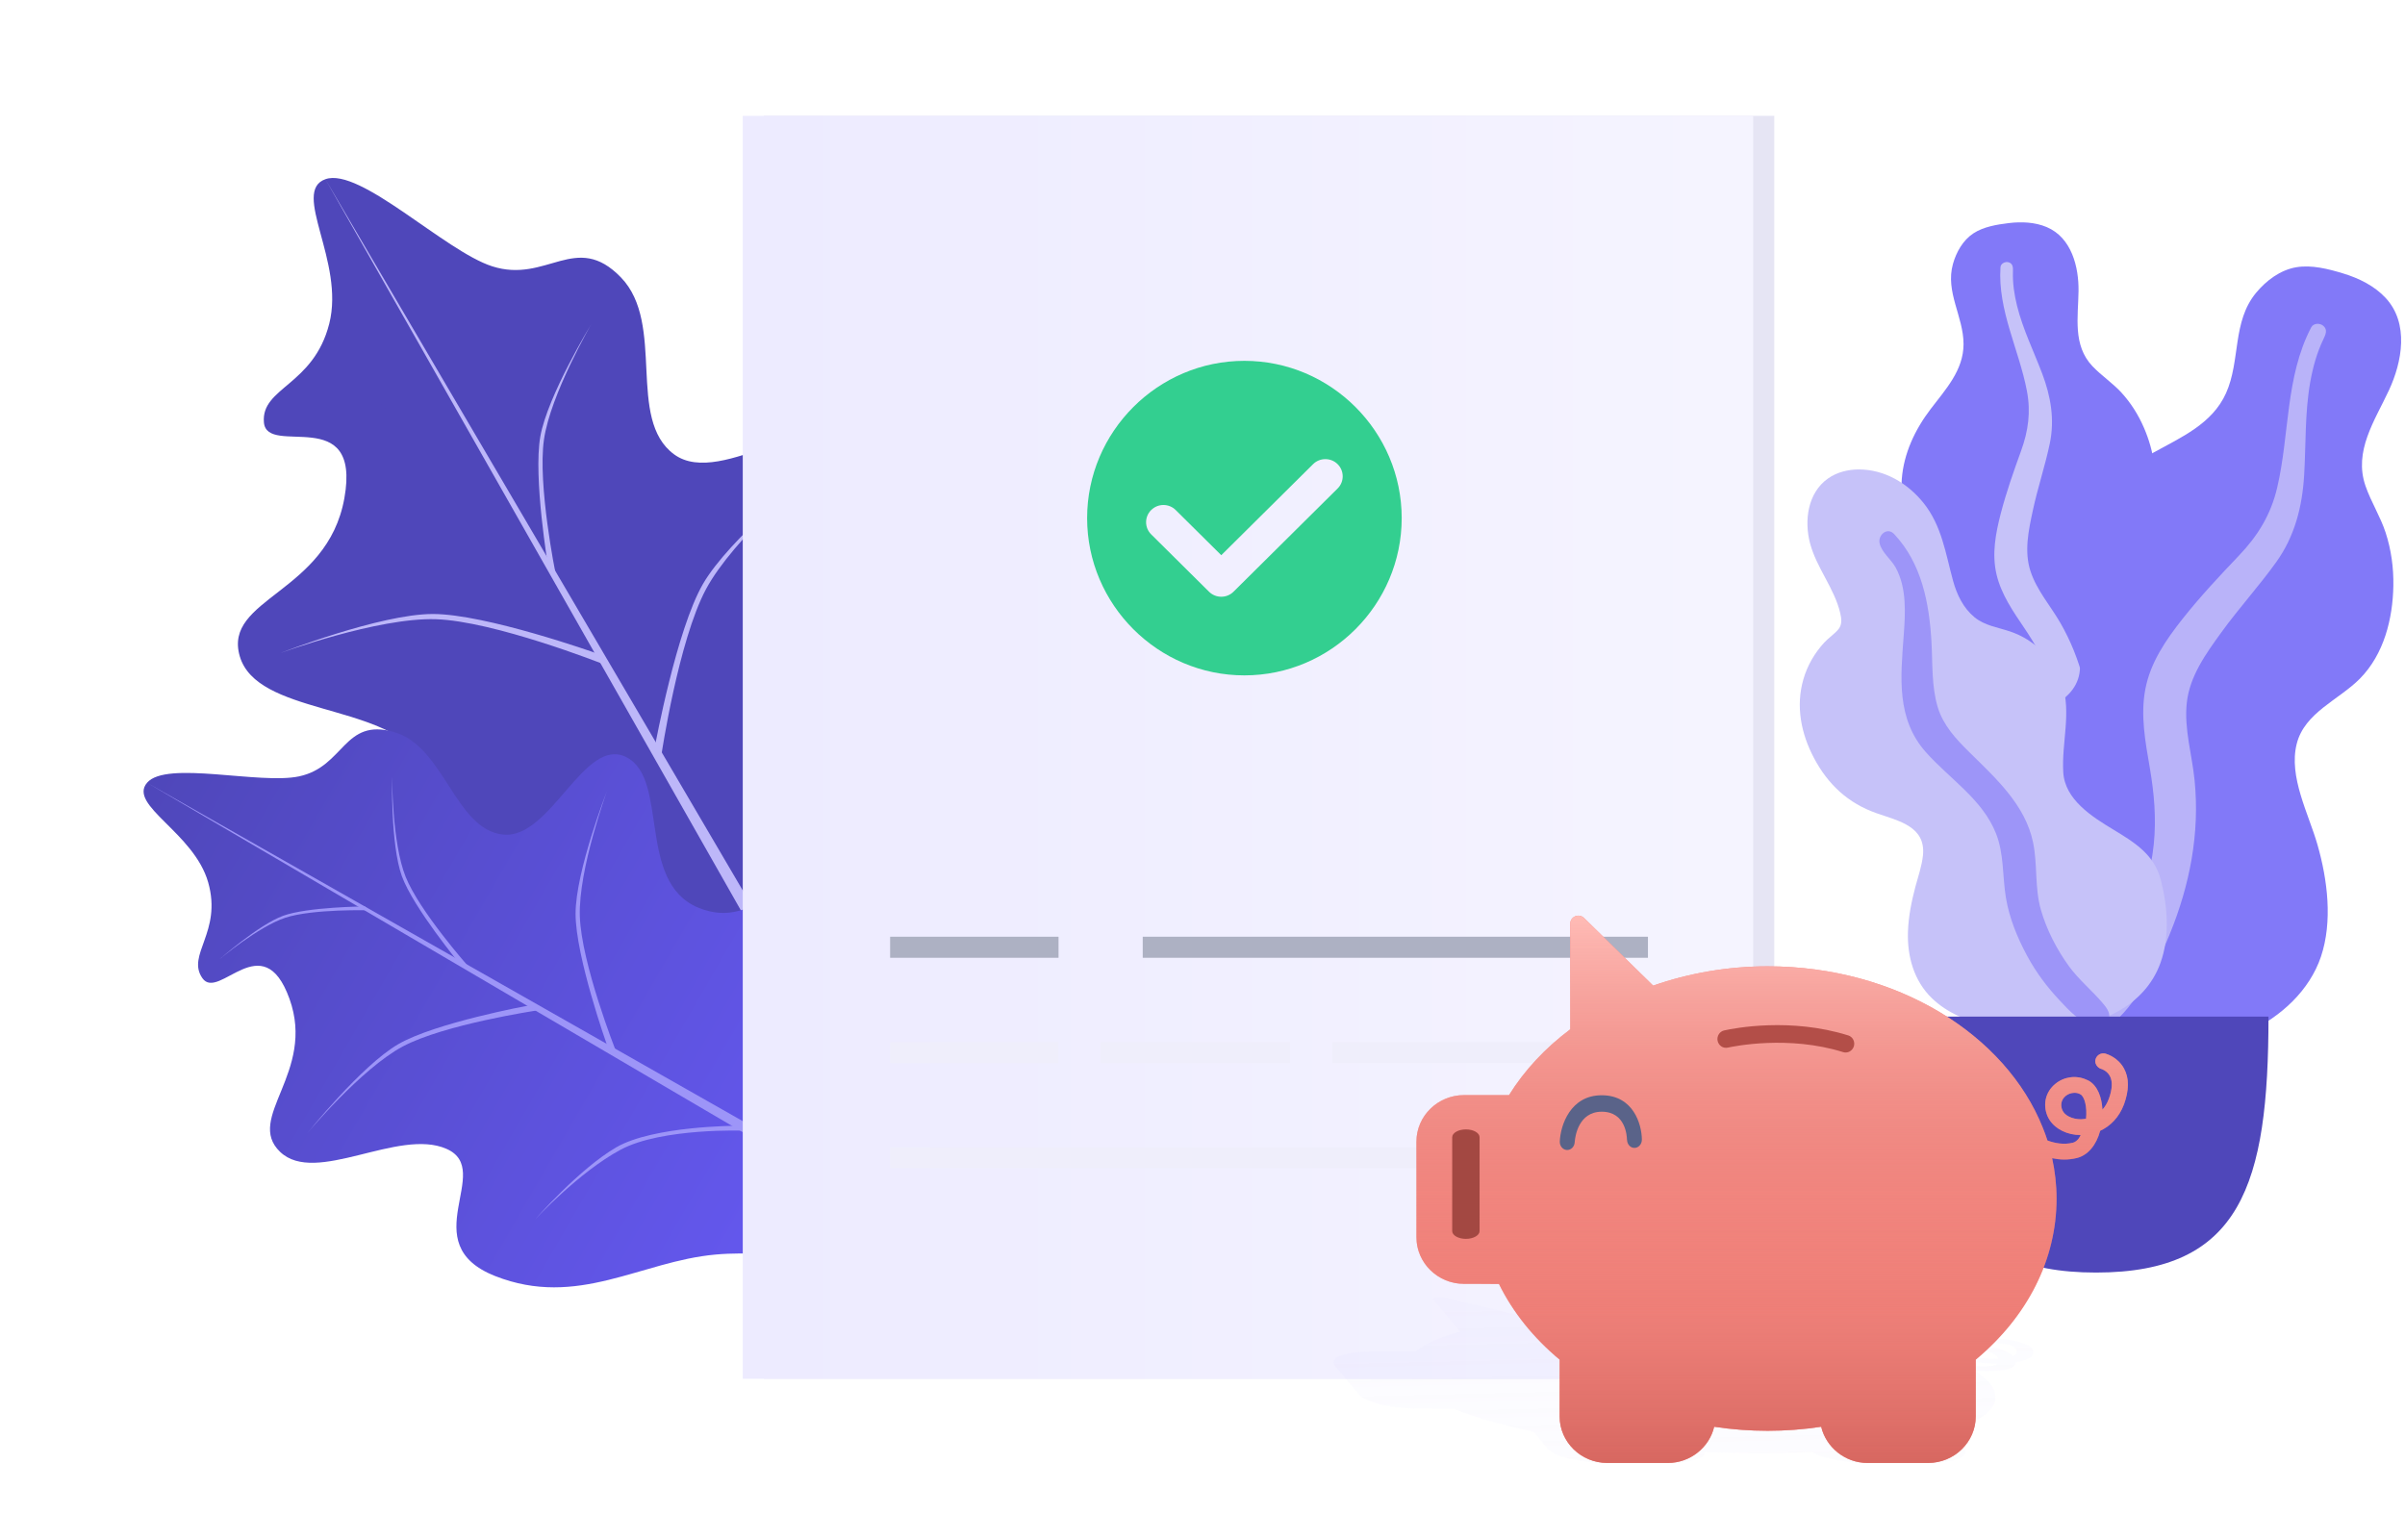 <svg width="114" height="73" viewBox="0 0 114 73" fill="none" xmlns="http://www.w3.org/2000/svg">
<g id="verified">
<g id="Big-Leaf-Plant">
<g id="Big-Ass-Leaf">
<path id="leaf" d="M95.217 10.576C95.818 10.503 96.459 10.529 97.017 10.765C98.204 11.268 98.542 12.668 98.525 13.806C98.508 15.031 98.247 16.368 99.18 17.355C99.609 17.809 100.142 18.156 100.564 18.618C101.014 19.112 101.367 19.677 101.628 20.283C102.108 21.397 102.344 22.708 101.905 23.877C101.518 24.906 100.546 25.834 100.756 27.005C100.975 28.225 102.208 29.159 102.979 30.068C103.852 31.097 104.655 32.412 104.787 33.761C104.914 35.054 104.35 36.362 103.484 37.34C101.755 39.293 99.155 40.251 96.534 40.245C95.421 40.242 94.161 40.192 93.201 39.595C92.904 39.41 92.747 39.203 92.571 38.916C92.412 38.658 92.204 38.49 91.962 38.307C91.43 37.906 91.046 37.366 90.802 36.761C89.85 34.411 90.611 31.504 91.942 29.418C92.257 28.923 92.516 28.448 92.362 27.858C92.203 27.243 91.809 26.688 91.462 26.16C91.118 25.637 90.726 25.139 90.457 24.574C90.176 23.982 90.097 23.362 90.147 22.714C90.24 21.497 90.766 20.375 91.511 19.396C92.229 18.453 93.072 17.552 93.074 16.316C93.076 15.008 92.199 13.843 92.573 12.512C92.727 11.961 93.038 11.396 93.538 11.065C94.019 10.748 94.653 10.645 95.217 10.576Z" fill="#8279F8"/>
<path id="middle-thing" d="M94.825 12.669C94.836 12.493 95.045 12.387 95.209 12.433C95.426 12.494 95.422 12.696 95.416 12.876C95.398 13.428 95.479 13.966 95.612 14.502C95.889 15.618 96.4 16.645 96.805 17.717C97.21 18.787 97.4 19.893 97.163 21.025C96.939 22.093 96.587 23.134 96.358 24.203C96.156 25.146 95.941 26.14 96.249 27.08C96.545 27.985 97.199 28.722 97.67 29.54C98.646 31.233 99.079 33.111 99.136 35.043C99.163 35.941 99.139 36.846 98.93 37.727C98.81 38.234 98.649 38.919 98.214 39.269C98.013 39.43 97.67 39.486 97.501 39.247C97.343 39.023 97.482 38.676 97.532 38.437C97.75 37.403 97.794 36.346 97.742 35.296C97.691 34.279 97.571 33.263 97.25 32.292C96.952 31.39 96.5 30.581 95.968 29.792C95.425 28.988 94.862 28.183 94.638 27.231C94.41 26.264 94.595 25.28 94.842 24.331C95.104 23.328 95.446 22.353 95.8 21.377C96.146 20.426 96.268 19.526 96.078 18.53C95.701 16.563 94.693 14.717 94.825 12.669Z" fill="#C6C2F9"/>
</g>
<g id="Big-Ass-Leaf_2">
<path id="leaf_2" d="M111.07 12.963C111.813 13.188 112.551 13.551 113.08 14.121C114.207 15.332 113.861 17.163 113.239 18.5C112.57 19.939 111.556 21.386 112.128 23.037C112.391 23.797 112.832 24.484 113.082 25.249C113.348 26.067 113.463 26.918 113.448 27.771C113.421 29.338 113.003 31.01 111.87 32.164C110.871 33.181 109.239 33.774 108.866 35.267C108.476 36.825 109.428 38.569 109.851 40.044C110.33 41.714 110.575 43.686 110.016 45.351C109.479 46.946 108.125 48.2 106.592 48.906C103.529 50.318 99.973 50.101 96.902 48.733C95.598 48.152 94.147 47.439 93.336 46.234C93.086 45.862 93.012 45.536 92.957 45.104C92.908 44.717 92.752 44.41 92.565 44.068C92.154 43.318 91.99 42.48 92.023 41.637C92.152 38.364 94.583 35.321 97.25 33.545C97.882 33.124 98.436 32.695 98.569 31.919C98.707 31.108 98.54 30.248 98.412 29.442C98.286 28.646 98.09 27.853 98.074 27.045C98.058 26.199 98.293 25.425 98.694 24.685C99.448 23.294 100.66 22.24 102.052 21.469C103.393 20.727 104.859 20.098 105.516 18.639C106.211 17.091 105.8 15.259 106.942 13.879C107.416 13.308 108.08 12.8 108.842 12.67C109.573 12.544 110.371 12.751 111.07 12.963Z" fill="#8279F8"/>
<path id="middle-thing_2" d="M109.552 15.521C109.657 15.318 109.957 15.303 110.125 15.443C110.347 15.628 110.236 15.865 110.135 16.075C109.824 16.721 109.636 17.399 109.51 18.104C109.249 19.57 109.308 21.054 109.219 22.535C109.131 24.015 108.773 25.423 107.901 26.64C107.079 27.788 106.121 28.836 105.292 29.982C104.561 30.993 103.789 32.057 103.655 33.332C103.526 34.558 103.905 35.773 104.026 36.988C104.279 39.503 103.799 41.954 102.853 44.273C102.413 45.35 101.91 46.41 101.204 47.343C100.797 47.88 100.249 48.607 99.557 48.794C99.237 48.88 98.807 48.767 98.735 48.395C98.667 48.047 99.012 47.709 99.196 47.452C99.993 46.342 100.599 45.113 101.089 43.842C101.564 42.611 101.956 41.346 102.091 40.028C102.216 38.804 102.112 37.609 101.903 36.397C101.691 35.161 101.454 33.913 101.692 32.668C101.933 31.404 102.666 30.335 103.453 29.341C104.285 28.29 105.197 27.314 106.123 26.344C107.026 25.398 107.642 24.396 107.941 23.117C108.533 20.591 108.324 17.878 109.552 15.521Z" fill="#B9B3F9"/>
</g>
<g id="Big-Ass-Leaf_3">
<path id="leaf_3" d="M88.101 22.254C89.336 22.254 90.422 22.908 91.171 23.835C92.047 24.921 92.224 26.247 92.58 27.541C92.757 28.185 93.061 28.824 93.595 29.262C94.08 29.66 94.696 29.739 95.277 29.934C96.438 30.322 97.375 31.258 97.746 32.4C98.197 33.793 97.719 35.198 97.801 36.609C97.877 37.906 99.158 38.715 100.188 39.336C101.204 39.949 102.119 40.522 102.425 41.716C102.75 42.982 102.859 44.396 102.409 45.647C101.661 47.729 99.471 48.646 97.355 48.788C95.434 48.917 93.019 48.715 91.577 47.324C90.714 46.491 90.401 45.327 90.44 44.168C90.464 43.448 90.607 42.734 90.792 42.038C90.923 41.544 91.1 41.053 91.151 40.543C91.285 39.187 90.028 38.926 88.959 38.554C87.6 38.08 86.649 37.186 85.988 35.941C85.372 34.781 85.113 33.479 85.483 32.202C85.671 31.55 86.013 30.959 86.477 30.456C86.681 30.234 86.969 30.049 87.154 29.817C87.326 29.599 87.288 29.318 87.229 29.064C86.955 27.888 86.1 26.915 85.795 25.741C85.519 24.682 85.682 23.364 86.653 22.681C87.072 22.386 87.589 22.258 88.101 22.254Z" fill="#C6C2F9"/>
<path id="middle-thing_3" d="M89.784 25.317C91.094 26.709 91.45 28.598 91.554 30.429C91.613 31.455 91.552 32.538 91.854 33.534C92.113 34.386 92.719 35.037 93.344 35.653C94.601 36.893 96.004 38.153 96.372 39.946C96.588 40.999 96.442 42.086 96.74 43.127C97.011 44.074 97.489 45.003 98.07 45.803C98.537 46.446 99.147 46.939 99.658 47.539C99.814 47.722 100.037 47.991 99.973 48.25C99.897 48.553 99.511 48.648 99.237 48.601C98.598 48.49 98.06 47.881 97.642 47.438C97.031 46.79 96.511 46.094 96.089 45.313C95.621 44.445 95.244 43.525 95.082 42.551C94.915 41.541 94.998 40.489 94.616 39.52C93.974 37.889 92.415 36.927 91.287 35.656C89.883 34.072 90.093 32.101 90.236 30.153C90.315 29.083 90.394 27.874 89.852 26.896C89.645 26.523 89.184 26.175 89.095 25.751C89.013 25.363 89.458 24.97 89.784 25.317Z" fill="#9D95F8"/>
</g>
<path id="Base" d="M91.181 48.194C91.181 56.155 92.483 60.327 99.355 60.327C106.227 60.327 107.529 56.155 107.529 48.194H91.181Z" fill="#4F47BA"/>
</g>
<g id="leave_right">
<path id="Oval" d="M42.047 53.161C44.519 47.686 46.795 37.465 46.209 34.164C45.622 30.864 42.088 34.063 39.717 30.962C37.346 27.861 41.998 23.612 40.492 21.247C38.985 18.882 34.237 23.211 31.956 21.541C29.675 19.871 31.571 15.36 29.433 13.151C27.296 10.942 25.918 13.46 23.325 12.623C21.079 11.898 17.068 7.917 15.428 8.494C13.788 9.072 16.353 12.397 15.608 15.341C14.864 18.284 12.366 18.36 12.51 20.026C12.654 21.691 17.134 19.091 16.324 23.616C15.513 28.141 10.558 28.347 11.366 31.112C12.174 33.877 18.075 33.339 19.895 35.833C21.715 38.327 15.412 39.659 18.64 43.71C21.867 47.761 26.447 47.216 30.436 49.063C33.915 50.675 36.145 53.417 40.801 53.881C41.098 53.91 41.922 53.44 42.047 53.161Z" fill="#4F47BA"/>
<path id="Rectangle 2" d="M43.341 35.83C43.341 35.83 40.558 38.408 39.255 40.842C37.953 43.276 38.389 47.976 38.389 47.976L38.102 47.479C38.102 47.479 37.857 42.764 39.112 40.593C40.367 38.423 43.341 35.83 43.341 35.83Z" fill="#4F47BA"/>
<path id="Rectangle 2_2" d="M22.311 42.001C22.311 42.001 25.935 40.881 28.694 40.969C31.453 41.058 35.555 43.642 35.555 43.642L35.267 43.145C35.267 43.145 31.057 40.719 28.55 40.721C26.044 40.722 22.311 42.001 22.311 42.001Z" fill="#4F47BA"/>
<path id="Rectangle 2_3" d="M38.547 22.345C38.547 22.345 34.767 25.499 33.464 27.933C32.161 30.367 31.352 35.787 31.352 35.787L31.064 35.289C31.064 35.289 32.066 29.855 33.321 27.684C34.575 25.514 38.547 22.345 38.547 22.345Z" fill="#BDB7F9"/>
<path id="Rectangle 2_4" d="M13.279 30.963C13.279 30.963 17.9 29.267 20.66 29.355C23.419 29.444 28.517 31.453 28.517 31.453L28.23 30.955C28.23 30.955 23.023 29.105 20.516 29.107C18.009 29.108 13.279 30.963 13.279 30.963Z" fill="#BDB7F9"/>
<path id="Rectangle 2_5" d="M28.037 15.35C28.037 15.35 26.093 18.692 25.785 20.837C25.477 22.983 26.337 27.2 26.337 27.2L25.991 26.91C25.991 26.91 25.269 22.631 25.612 20.692C25.955 18.754 28.037 15.35 28.037 15.35Z" fill="#BDB7F9"/>
<path id="Rectangle 2_6" d="M13.909 19.573C13.909 19.573 16.85 19.045 18.49 19.389C20.13 19.732 22.966 21.471 22.966 21.471L22.846 21.143C22.846 21.143 19.929 19.488 18.431 19.225C16.932 18.962 13.909 19.573 13.909 19.573Z" fill="#4F47BA"/>
<path id="Rectangle" d="M15.425 8.496L46.815 61.994L46.067 62.425L15.425 8.496Z" fill="#BDB7F9"/>
</g>
<g id="leave_left">
<path id="Oval_2" d="M43.714 57.647C43.23 52.808 40.688 44.721 38.941 42.644C37.194 40.568 36.011 44.241 33.094 43.027C30.177 41.812 31.718 36.95 29.705 35.902C27.692 34.854 26.115 39.811 23.84 39.563C21.565 39.316 21.068 35.385 18.675 34.702C16.283 34.019 16.336 36.342 14.179 36.804C12.311 37.205 7.888 36.038 6.972 37.106C6.056 38.175 9.2 39.468 9.869 41.833C10.539 44.198 8.818 45.263 9.594 46.372C10.369 47.481 12.457 43.845 13.72 47.345C14.984 50.846 11.593 52.996 13.279 54.607C14.965 56.218 18.884 53.453 21.169 54.465C23.455 55.476 19.575 58.961 23.477 60.495C27.38 62.029 30.37 59.793 33.914 59.474C37.005 59.195 39.679 60.215 43.131 58.656C43.351 58.556 43.738 57.893 43.714 57.647Z" fill="url(#paint0_linear)"/>
<path id="Rectangle 2_7" d="M37.605 44.973C37.605 44.973 36.698 47.906 36.77 50.14C36.841 52.374 39.05 55.492 39.05 55.492L38.647 55.26C38.647 55.26 36.567 52.053 36.568 50.024C36.569 47.994 37.605 44.973 37.605 44.973Z" fill="#9D95F8"/>
<path id="Rectangle 2_8" d="M25.36 57.812C25.36 57.812 27.447 55.559 29.417 54.504C31.387 53.45 35.309 53.601 35.309 53.601L34.906 53.369C34.906 53.369 30.973 53.372 29.216 54.388C27.459 55.404 25.36 57.812 25.36 57.812Z" fill="#9D95F8"/>
<path id="Rectangle 2_9" d="M28.786 37.46C28.786 37.46 27.413 41.2 27.485 43.434C27.556 45.668 29.182 49.795 29.182 49.795L28.779 49.562C28.779 49.562 27.282 45.347 27.283 43.318C27.284 41.288 28.786 37.46 28.786 37.46Z" fill="#9D95F8"/>
<path id="Rectangle 2_10" d="M14.56 53.728C14.56 53.728 17.113 50.669 19.083 49.614C21.054 48.559 25.441 47.904 25.441 47.904L25.038 47.671C25.038 47.671 20.639 48.482 18.882 49.498C17.125 50.514 14.56 53.728 14.56 53.728Z" fill="#9D95F8"/>
<path id="Rectangle 2_11" d="M18.586 36.809C18.586 36.809 18.576 39.939 19.229 41.568C19.882 43.197 22.191 45.805 22.191 45.805L21.831 45.741C21.831 45.741 19.593 43.034 19.049 41.536C18.505 40.038 18.586 36.809 18.586 36.809Z" fill="#9D95F8"/>
<path id="Rectangle 2_12" d="M10.391 45.488C10.391 45.488 12.24 43.928 13.528 43.505C14.817 43.082 17.509 43.153 17.509 43.153L17.293 42.971C17.293 42.971 14.577 42.992 13.42 43.414C12.263 43.836 10.391 45.488 10.391 45.488Z" fill="#9D95F8"/>
<path id="Rectangle_2" d="M6.97 37.109L50.63 61.909L50.281 62.514L6.97 37.109Z" fill="#9D95F8"/>
</g>
<g id="doc">
<g id="file">
<path id="base" fill-rule="evenodd" clip-rule="evenodd" d="M36.206 5.491H84.102V65.361H36.206V5.491Z" fill="#E6E5F4"/>
<g id="base_2" filter="url(#filter0_d)">
<rect x="35.208" y="4.493" width="47.896" height="59.87" fill="url(#paint1_linear)"/>
</g>
<rect id="base_3" x="42.193" y="54.385" width="33.926" height="0.998" fill="#EFEEFB"/>
<path id="base_4" fill-rule="evenodd" clip-rule="evenodd" d="M63.148 49.396H76.119V50.394H63.148V49.396Z" fill="#EFEEFB"/>
<rect id="base_5" x="52.171" y="49.396" width="8.981" height="0.998" fill="#EFEEFB"/>
<rect id="base_6" x="42.193" y="49.396" width="7.983" height="0.998" fill="#EFEEFB"/>
<rect id="base_7" x="54.167" y="44.407" width="23.948" height="0.998" fill="#ADB1C3"/>
<rect id="base_8" x="42.193" y="44.407" width="7.983" height="0.998" fill="#ADB1C3"/>
<path id="Shape" fill-rule="evenodd" clip-rule="evenodd" d="M51.531 24.561C51.531 20.461 54.886 17.106 58.986 17.106C63.087 17.106 66.442 20.461 66.442 24.561C66.442 28.662 63.087 32.017 58.986 32.017C54.886 32.017 51.531 28.662 51.531 24.561ZM63.405 22.004C63.084 21.686 62.563 21.686 62.242 22.004L57.89 26.32L55.73 24.179C55.409 23.86 54.889 23.86 54.567 24.179C54.246 24.497 54.246 25.014 54.567 25.332L57.308 28.05C57.63 28.369 58.15 28.369 58.471 28.05L63.405 23.157C63.726 22.839 63.726 22.323 63.405 22.004Z" fill="#33CF90"/>
</g>
<g id="piggy_bank">
<path id="Shape_2" fill-rule="evenodd" clip-rule="evenodd" d="M94.881 63.476C94.98 63.485 95.52 63.532 95.935 63.691C96.294 63.827 96.434 63.998 96.363 64.201C96.287 64.397 95.96 64.519 95.551 64.583C95.542 64.791 95.261 64.935 94.773 64.975C94.583 64.989 94.39 64.996 94.198 64.996C93.996 64.996 93.798 64.988 93.604 64.977C93.896 65.165 94.135 65.359 94.301 65.556C95.029 66.425 94.359 67.245 92.41 67.869L93.093 68.683C93.402 69.052 92.64 69.353 91.396 69.353H88.519C87.466 69.353 86.372 69.129 85.89 68.833C84.275 68.91 82.561 68.91 80.82 68.833C80.838 69.129 80.119 69.353 79.063 69.353H76.185C74.941 69.353 73.675 69.052 73.366 68.683L72.683 67.869C71.167 67.553 69.897 67.189 68.899 66.784L67.853 66.781H67.24C65.997 66.781 64.731 66.481 64.421 66.112L63.27 64.74C62.961 64.371 63.723 64.071 64.967 64.071H67.099C67.535 63.711 68.259 63.392 69.211 63.126L67.937 61.607C67.899 61.562 67.959 61.52 68.087 61.503C68.214 61.486 68.386 61.495 68.525 61.528L72.615 62.499C74.156 62.32 75.915 62.222 77.813 62.222C83.909 62.222 89.904 63.197 92.799 64.541C92.93 64.602 93.053 64.662 93.169 64.723C93.534 64.76 93.997 64.787 94.398 64.755C94.537 64.743 94.642 64.704 94.68 64.645C94.053 64.645 93.428 64.562 93.037 64.433C92.973 64.411 92.913 64.389 92.862 64.366C92.503 64.198 92.499 64.024 92.856 63.911C93.191 63.804 93.755 63.783 94.294 63.851C94.311 63.853 94.329 63.855 94.346 63.857C94.371 63.86 94.395 63.863 94.418 63.867C94.897 63.94 95.228 64.107 95.403 64.279C95.489 64.24 95.553 64.189 95.578 64.123C95.628 63.986 95.552 63.872 95.35 63.796C95.148 63.719 94.868 63.695 94.864 63.695C94.799 63.691 94.737 63.681 94.685 63.669C94.559 63.642 94.47 63.6 94.472 63.557C94.475 63.496 94.651 63.459 94.871 63.475C94.873 63.476 94.877 63.476 94.881 63.476ZM93.873 64.038C93.712 64.038 93.575 64.057 93.491 64.084C93.428 64.105 93.305 64.159 93.437 64.248C93.454 64.259 93.476 64.272 93.506 64.285C93.676 64.365 94.088 64.418 94.502 64.418C94.508 64.418 94.515 64.418 94.523 64.417C94.576 64.416 94.65 64.415 94.736 64.41C94.653 64.237 94.394 64.093 94.188 64.062C94.082 64.045 93.98 64.038 93.884 64.038H93.873Z" fill="url(#paint2_linear)"/>
<path id="Shape_3" fill-rule="evenodd" clip-rule="evenodd" d="M99.809 49.951C99.9 49.98 100.401 50.136 100.683 50.66C100.928 51.109 100.924 51.674 100.683 52.345C100.442 52.992 100.014 53.393 99.551 53.607C99.367 54.292 98.965 54.767 98.445 54.898C98.242 54.947 98.043 54.97 97.852 54.97C97.649 54.97 97.457 54.943 97.274 54.906C97.408 55.528 97.484 56.168 97.484 56.819C97.484 59.688 96.126 62.395 93.654 64.455V67.143C93.654 68.36 92.64 69.353 91.396 69.353H88.518C87.466 69.353 86.559 68.615 86.326 67.638C84.646 67.892 82.931 67.892 81.255 67.638C81.026 68.615 80.119 69.353 79.063 69.353H76.185C74.941 69.353 73.927 68.36 73.927 67.143V64.455C72.676 63.41 71.712 62.208 71.053 60.871L70.009 60.864H69.396C68.153 60.864 67.139 59.871 67.139 58.654V54.123C67.139 52.906 68.153 51.914 69.396 51.914H71.528C72.266 50.727 73.257 49.675 74.432 48.795V43.781C74.432 43.631 74.528 43.493 74.67 43.436C74.811 43.38 74.976 43.41 75.087 43.519L78.362 46.724C80.054 46.133 81.894 45.81 83.792 45.81C89.888 45.81 95.066 49.031 96.834 53.468C96.914 53.667 96.987 53.865 97.052 54.067C97.385 54.191 97.825 54.281 98.253 54.172C98.403 54.135 98.54 54.004 98.628 53.809C98.001 53.809 97.446 53.535 97.163 53.109C97.117 53.038 97.075 52.966 97.044 52.888C96.826 52.334 96.968 51.761 97.419 51.386C97.844 51.034 98.426 50.963 98.908 51.188C98.923 51.195 98.939 51.202 98.954 51.209C98.977 51.219 98.998 51.229 99.019 51.24C99.436 51.483 99.627 52.034 99.658 52.603C99.776 52.472 99.884 52.303 99.964 52.086C100.128 51.633 100.148 51.259 100.01 51.008C99.872 50.753 99.612 50.675 99.608 50.675C99.547 50.66 99.493 50.626 99.451 50.589C99.348 50.499 99.294 50.36 99.332 50.218C99.386 50.016 99.593 49.896 99.799 49.948C99.802 49.949 99.805 49.95 99.809 49.951ZM98.33 51.806C98.169 51.806 98.016 51.869 97.909 51.959C97.829 52.026 97.66 52.206 97.718 52.498C97.725 52.536 97.737 52.577 97.756 52.622C97.859 52.884 98.227 53.06 98.64 53.06C98.647 53.059 98.654 53.059 98.662 53.059C98.715 53.055 98.791 53.05 98.881 53.034C98.942 52.465 98.805 51.989 98.625 51.884C98.533 51.828 98.437 51.806 98.341 51.806H98.33Z" fill="#F78780"/>
<path id="Shape_4" fill-rule="evenodd" clip-rule="evenodd" d="M99.809 49.951C99.9 49.98 100.401 50.136 100.683 50.66C100.928 51.109 100.924 51.674 100.683 52.345C100.442 52.992 100.014 53.393 99.551 53.607C99.367 54.292 98.965 54.767 98.445 54.898C98.242 54.947 98.043 54.97 97.852 54.97C97.649 54.97 97.457 54.943 97.274 54.906C97.408 55.528 97.484 56.168 97.484 56.819C97.484 59.688 96.126 62.395 93.654 64.455V67.143C93.654 68.36 92.64 69.353 91.396 69.353H88.518C87.466 69.353 86.559 68.615 86.326 67.638C84.646 67.892 82.931 67.892 81.255 67.638C81.026 68.615 80.119 69.353 79.063 69.353H76.185C74.941 69.353 73.927 68.36 73.927 67.143V64.455C72.676 63.41 71.712 62.208 71.053 60.871L70.009 60.864H69.396C68.153 60.864 67.139 59.871 67.139 58.654V54.123C67.139 52.906 68.153 51.914 69.396 51.914H71.528C72.266 50.727 73.257 49.675 74.432 48.795V43.781C74.432 43.631 74.528 43.493 74.67 43.436C74.811 43.38 74.976 43.41 75.087 43.519L78.362 46.724C80.054 46.133 81.894 45.81 83.792 45.81C89.888 45.81 95.066 49.031 96.834 53.468C96.914 53.667 96.987 53.865 97.052 54.067C97.385 54.191 97.825 54.281 98.253 54.172C98.403 54.135 98.54 54.004 98.628 53.809C98.001 53.809 97.446 53.535 97.163 53.109C97.117 53.038 97.075 52.966 97.044 52.888C96.826 52.334 96.968 51.761 97.419 51.386C97.844 51.034 98.426 50.963 98.908 51.188C98.923 51.195 98.939 51.202 98.954 51.209C98.977 51.219 98.998 51.229 99.019 51.24C99.436 51.483 99.627 52.034 99.658 52.603C99.776 52.472 99.884 52.303 99.964 52.086C100.128 51.633 100.148 51.259 100.01 51.008C99.872 50.753 99.612 50.675 99.608 50.675C99.547 50.66 99.493 50.626 99.451 50.589C99.348 50.499 99.294 50.36 99.332 50.218C99.386 50.016 99.593 49.896 99.799 49.948C99.802 49.949 99.805 49.95 99.809 49.951ZM98.33 51.806C98.169 51.806 98.016 51.869 97.909 51.959C97.829 52.026 97.66 52.206 97.718 52.498C97.725 52.536 97.737 52.577 97.756 52.622C97.859 52.884 98.227 53.06 98.64 53.06C98.647 53.059 98.654 53.059 98.662 53.059C98.715 53.055 98.791 53.05 98.881 53.034C98.942 52.465 98.805 51.989 98.625 51.884C98.533 51.828 98.437 51.806 98.341 51.806H98.33Z" fill="url(#paint3_linear)"/>
<path id="Shape_5" fill-rule="evenodd" clip-rule="evenodd" d="M99.809 49.951C99.9 49.98 100.401 50.136 100.683 50.66C100.928 51.109 100.924 51.674 100.683 52.345C100.442 52.992 100.014 53.393 99.551 53.607C99.367 54.292 98.965 54.767 98.445 54.898C98.242 54.947 98.043 54.97 97.852 54.97C97.649 54.97 97.457 54.943 97.274 54.906C97.408 55.528 97.484 56.168 97.484 56.819C97.484 59.688 96.126 62.395 93.654 64.455V67.143C93.654 68.36 92.64 69.353 91.396 69.353H88.518C87.466 69.353 86.559 68.615 86.326 67.638C84.646 67.892 82.931 67.892 81.255 67.638C81.026 68.615 80.119 69.353 79.063 69.353H76.185C74.941 69.353 73.927 68.36 73.927 67.143V64.455C72.676 63.41 71.712 62.208 71.053 60.871L70.009 60.864H69.396C68.153 60.864 67.139 59.871 67.139 58.654V54.123C67.139 52.906 68.153 51.914 69.396 51.914H71.528C72.266 50.727 73.257 49.675 74.432 48.795V43.781C74.432 43.631 74.528 43.493 74.67 43.436C74.811 43.38 74.976 43.41 75.087 43.519L78.362 46.724C80.054 46.133 81.894 45.81 83.792 45.81C89.888 45.81 95.066 49.031 96.834 53.468C96.914 53.667 96.987 53.865 97.052 54.067C97.385 54.191 97.825 54.281 98.253 54.172C98.403 54.135 98.54 54.004 98.628 53.809C98.001 53.809 97.446 53.535 97.163 53.109C97.117 53.038 97.075 52.966 97.044 52.888C96.826 52.334 96.968 51.761 97.419 51.386C97.844 51.034 98.426 50.963 98.908 51.188C98.923 51.195 98.939 51.202 98.954 51.209C98.977 51.219 98.998 51.229 99.019 51.24C99.436 51.483 99.627 52.034 99.658 52.603C99.776 52.472 99.884 52.303 99.964 52.086C100.128 51.633 100.148 51.259 100.01 51.008C99.872 50.753 99.612 50.675 99.608 50.675C99.547 50.66 99.493 50.626 99.451 50.589C99.348 50.499 99.294 50.36 99.332 50.218C99.386 50.016 99.593 49.896 99.799 49.948C99.802 49.949 99.805 49.95 99.809 49.951ZM98.33 51.806C98.169 51.806 98.016 51.869 97.909 51.959C97.829 52.026 97.66 52.206 97.718 52.498C97.725 52.536 97.737 52.577 97.756 52.622C97.859 52.884 98.227 53.06 98.64 53.06C98.647 53.059 98.654 53.059 98.662 53.059C98.715 53.055 98.791 53.05 98.881 53.034C98.942 52.465 98.805 51.989 98.625 51.884C98.533 51.828 98.437 51.806 98.341 51.806H98.33Z" fill="url(#paint4_linear)"/>
<path id="Path" fill-rule="evenodd" clip-rule="evenodd" d="M75.922 51.922C74.434 51.922 73.971 53.348 73.936 54.105C73.925 54.32 74.074 54.505 74.268 54.516C74.275 54.516 74.282 54.516 74.29 54.516C74.477 54.516 74.632 54.356 74.643 54.144C74.643 54.14 74.643 54.128 74.646 54.113C74.664 53.897 74.812 52.702 75.926 52.702C77.074 52.702 77.117 53.889 77.12 54.026C77.12 54.03 77.124 54.034 77.124 54.038C77.131 54.25 77.283 54.418 77.474 54.418C77.668 54.418 77.827 54.242 77.827 54.026C77.82 53.297 77.424 51.922 75.922 51.922Z" fill="#5A6389"/>
<path id="Path_2" fill-rule="evenodd" clip-rule="evenodd" d="M69.485 53.541C69.128 53.541 68.836 53.708 68.836 53.912V58.36C68.836 58.563 69.128 58.73 69.485 58.73C69.842 58.73 70.134 58.563 70.134 58.36V53.912C70.134 53.708 69.848 53.541 69.485 53.541Z" fill="#A34842"/>
<path id="Path_3" fill-rule="evenodd" clip-rule="evenodd" d="M81.902 49.663C82.19 49.601 84.778 49.068 87.37 49.878C87.41 49.891 87.451 49.895 87.487 49.895C87.661 49.895 87.819 49.779 87.876 49.601C87.941 49.382 87.823 49.151 87.609 49.085C84.875 48.229 82.23 48.737 81.728 48.849C81.509 48.899 81.371 49.118 81.416 49.341C81.465 49.572 81.683 49.713 81.902 49.663Z" fill="#B34E48"/>
</g>
</g>
</g>
<defs>
<filter id="filter0_d" x="34.208" y="4.493" width="49.896" height="61.87" filterUnits="userSpaceOnUse" color-interpolation-filters="sRGB">
<feFlood flood-opacity="0" result="BackgroundImageFix"/>
<feColorMatrix in="SourceAlpha" type="matrix" values="0 0 0 0 0 0 0 0 0 0 0 0 0 0 0 0 0 0 127 0" result="hardAlpha"/>
<feOffset dy="1"/>
<feGaussianBlur stdDeviation="0.5"/>
<feColorMatrix type="matrix" values="0 0 0 0 0 0 0 0 0 0 0 0 0 0 0 0 0 0 0.044 0"/>
<feBlend mode="normal" in2="BackgroundImageFix" result="effect1_dropShadow"/>
<feBlend mode="normal" in="SourceGraphic" in2="effect1_dropShadow" result="shape"/>
</filter>
<linearGradient id="paint0_linear" x1="0.931" y1="47.541" x2="37.487" y2="68.646" gradientUnits="userSpaceOnUse">
<stop stop-color="#4F47BA"/>
<stop offset="1" stop-color="#675AF6"/>
</linearGradient>
<linearGradient id="paint1_linear" x1="36.501" y1="62.971" x2="82.17" y2="62.971" gradientUnits="userSpaceOnUse">
<stop stop-color="#EDEBFF"/>
<stop offset="1" stop-color="#F5F4FF"/>
</linearGradient>
<linearGradient id="paint2_linear" x1="51.149" y1="61.891" x2="51.338" y2="69.824" gradientUnits="userSpaceOnUse">
<stop stop-color="#675AF6" stop-opacity="0.01"/>
<stop offset="1" stop-color="#C6C2F9" stop-opacity="0.05"/>
</linearGradient>
<linearGradient id="paint3_linear" x1="75.57" y1="56.381" x2="75.57" y2="69.353" gradientUnits="userSpaceOnUse">
<stop stop-color="#EE817A" stop-opacity="0.01"/>
<stop offset="1" stop-color="#D86760"/>
</linearGradient>
<linearGradient id="paint4_linear" x1="71.608" y1="43.409" x2="71.608" y2="62.476" gradientUnits="userSpaceOnUse">
<stop stop-color="#FFBBB6"/>
<stop offset="1" stop-color="#D86760" stop-opacity="0.01"/>
</linearGradient>
</defs>
</svg>
